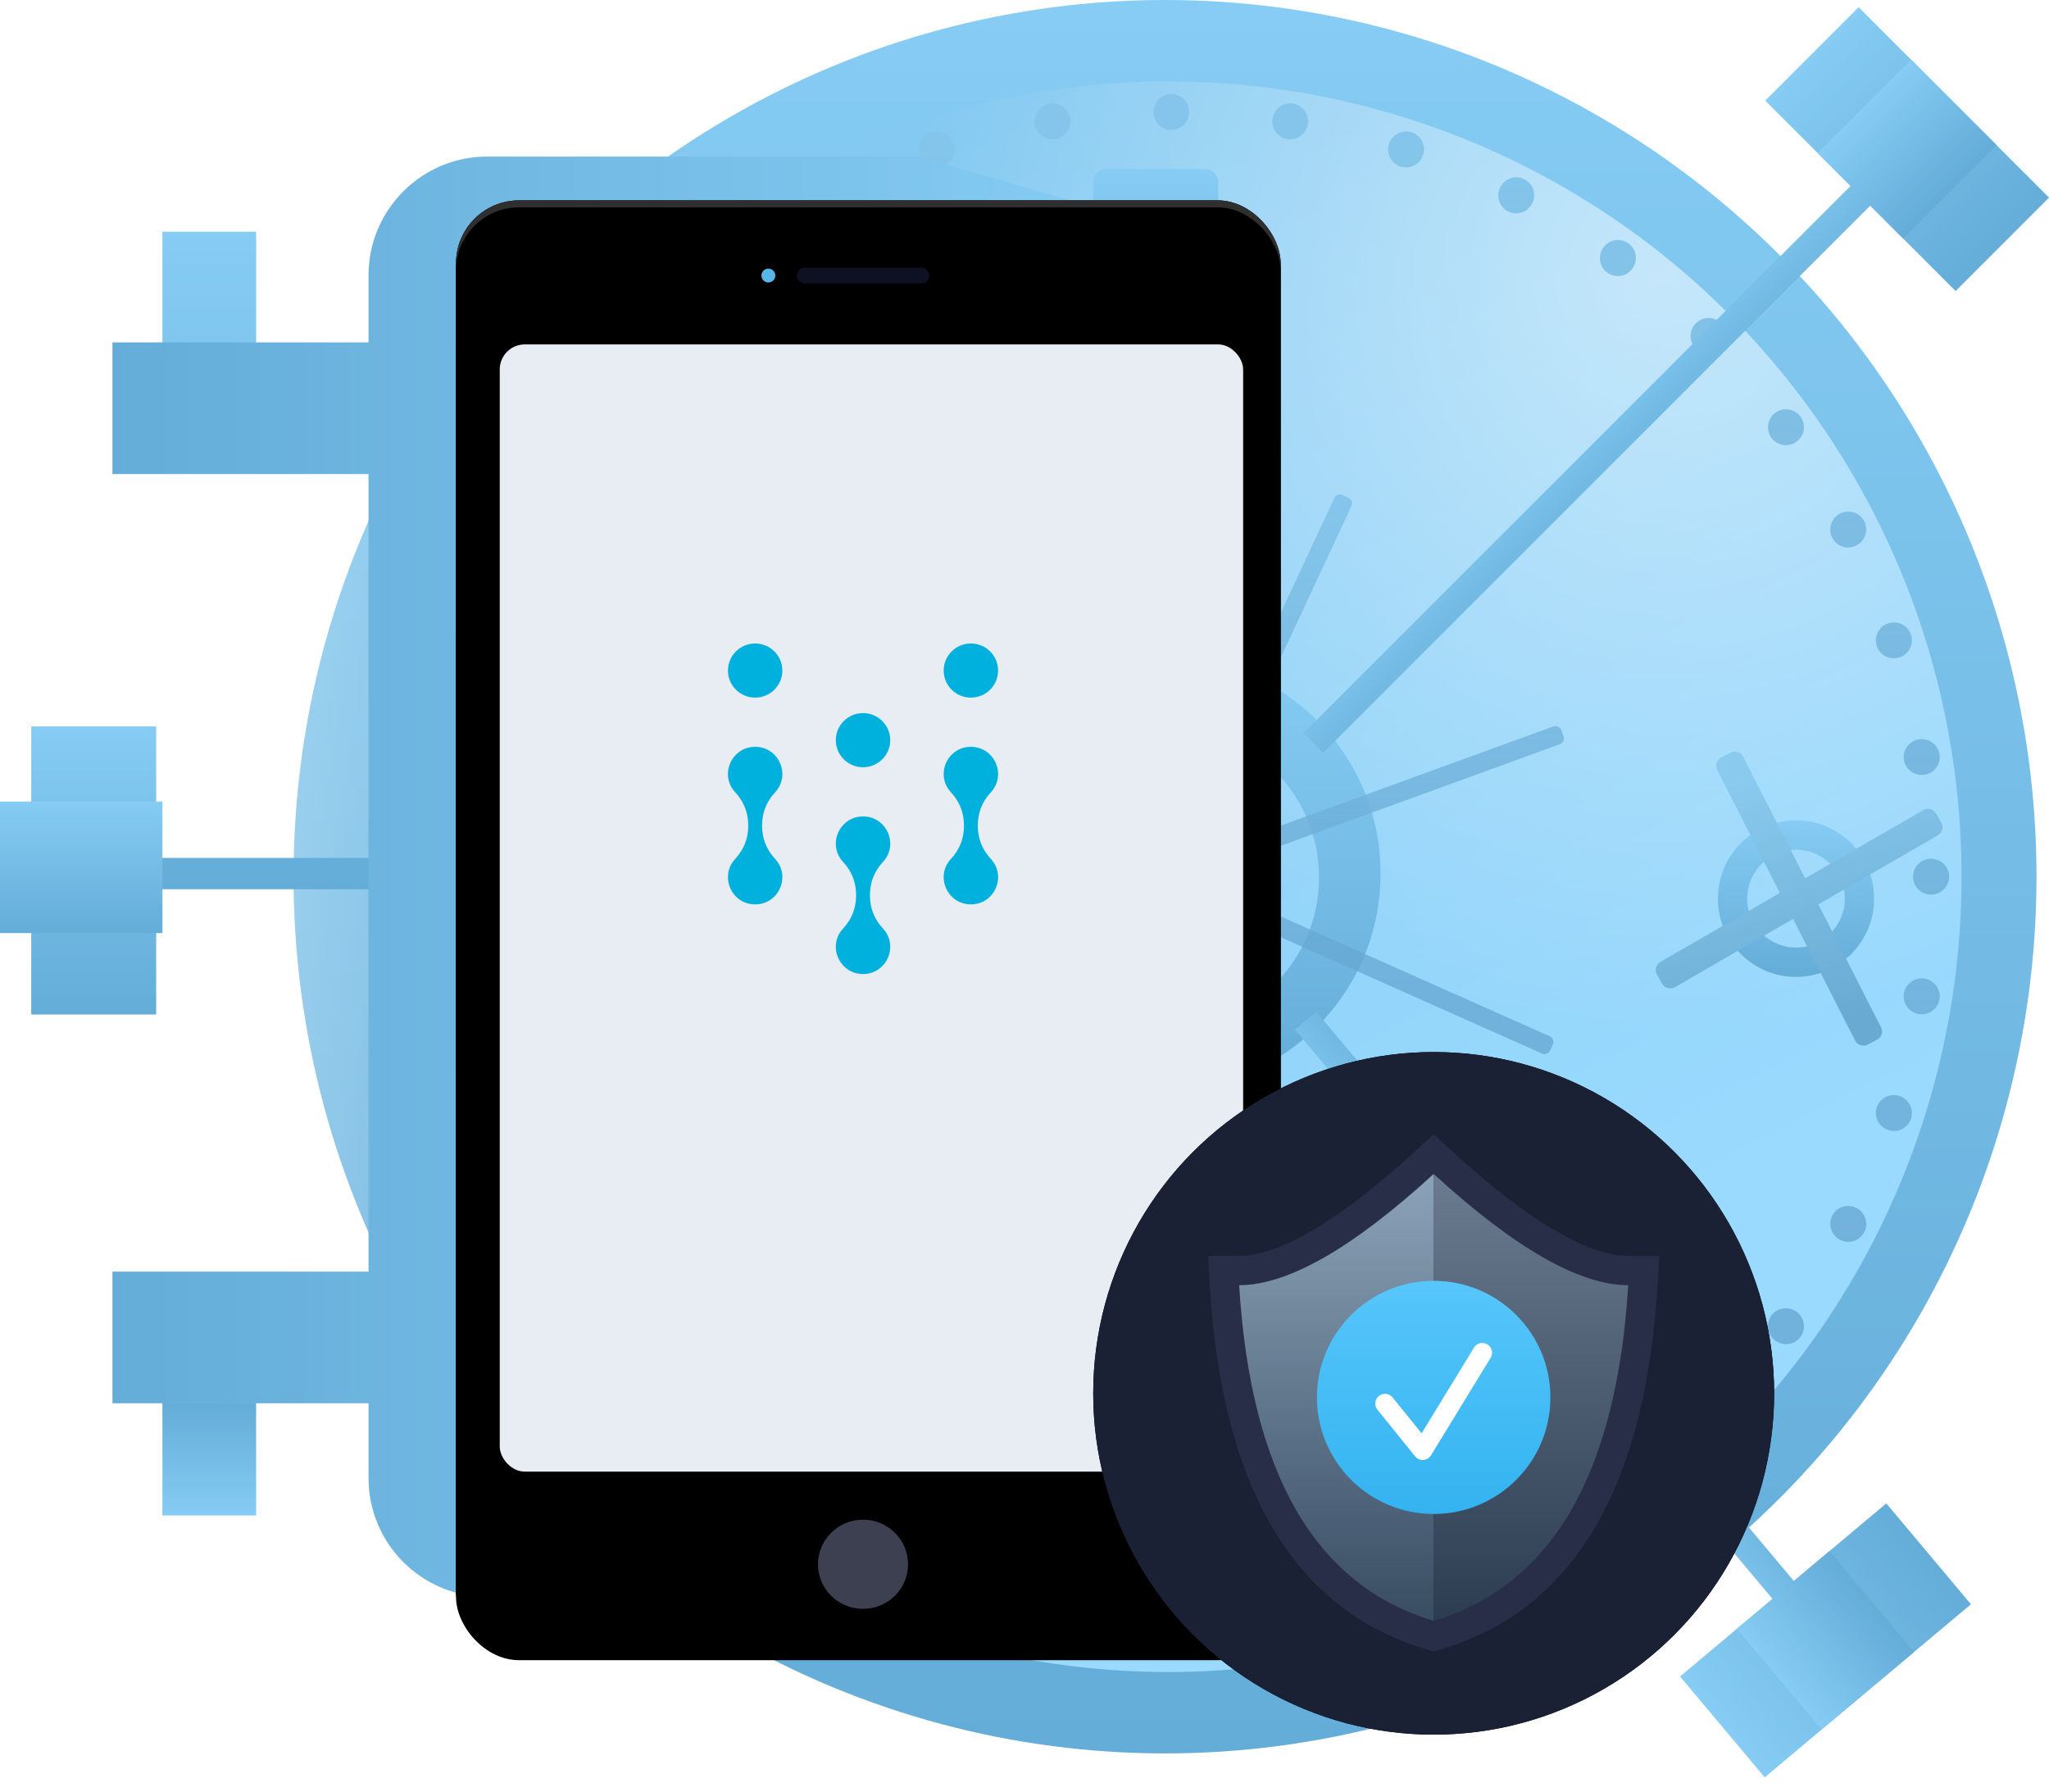 <svg xmlns="http://www.w3.org/2000/svg" xmlns:xlink="http://www.w3.org/1999/xlink" width="295" height="258" viewBox="0 0 295 258">
    <defs>
        <linearGradient id="a" x1="50%" x2="50%" y1="0%" y2="100%">
            <stop offset="0%" stop-color="#52B6EF"/>
            <stop offset="100%" stop-color="#228AC8"/>
        </linearGradient>
        <linearGradient id="c" x1="0%" x2="13.399%" y1="50%" y2="50%">
            <stop offset="0%" stop-color="#FFF" stop-opacity=".257"/>
            <stop offset="100%" stop-color="#FFF" stop-opacity="0"/>
        </linearGradient>
        <ellipse id="b" cx="167.736" cy="126.197" rx="125.465" ry="126.197"/>
        <linearGradient id="d" x1="50%" x2="3.32%" y1="91.43%" y2="0%">
            <stop offset="0%" stop-color="#70CBFF"/>
            <stop offset="100%" stop-color="#48ADE7"/>
        </linearGradient>
        <radialGradient id="f" cx="80.945%" cy="11.69%" r="48.187%" fx="80.945%" fy="11.69%" gradientTransform="scale(-1 -.998) rotate(-45.517 -.279 1.93)">
            <stop offset="0%" stop-color="#FFF" stop-opacity=".5"/>
            <stop offset="100%" stop-color="#FFF" stop-opacity="0"/>
        </radialGradient>
        <ellipse id="e" cx="168.186" cy="126.197" rx="114.223" ry="114.479"/>
        <linearGradient id="g" x1="50%" x2="50%" y1="74.777%" y2="2.907%">
            <stop offset="0%" stop-color="#1876B7" stop-opacity=".665"/>
            <stop offset="100%" stop-color="#51ADE2"/>
        </linearGradient>
        <linearGradient id="h" x1="50%" x2="50%" y1="100%" y2="0%">
            <stop offset="0%" stop-color="#52B6EF"/>
            <stop offset="100%" stop-color="#228AC8"/>
        </linearGradient>
        <linearGradient id="i" x1="100%" x2="0%" y1="50%" y2="50%">
            <stop offset="0%" stop-color="#52B6EF"/>
            <stop offset="100%" stop-color="#228AC8"/>
        </linearGradient>
        <linearGradient id="j" x1="72.391%" x2="50%" y1="88.832%" y2="2.907%">
            <stop offset="0%" stop-color="#2886BF"/>
            <stop offset="100%" stop-color="#59B4E8"/>
        </linearGradient>
        <linearGradient id="k" x1="50%" x2="50%" y1="0%" y2="100%">
            <stop offset="0%" stop-color="#2D3465"/>
            <stop offset="100%" stop-color="#1B1F46"/>
        </linearGradient>
        <linearGradient id="m" x1="50%" x2="50%" y1="0%" y2="100%">
            <stop offset="0%" stop-color="#2F2F2F"/>
            <stop offset="100%" stop-color="#202020"/>
        </linearGradient>
        <rect id="l" width="118.72" height="209.127" rx="9.072"/>
        <filter id="n" width="103.4%" height="101.9%" x="-1.7%" y="-1%" filterUnits="objectBoundingBox">
            <feGaussianBlur in="SourceAlpha" result="shadowBlurInner1" stdDeviation="1.5"/>
            <feOffset dy="1" in="shadowBlurInner1" result="shadowOffsetInner1"/>
            <feComposite in="shadowOffsetInner1" in2="SourceAlpha" k2="-1" k3="1" operator="arithmetic" result="shadowInnerInner1"/>
            <feColorMatrix in="shadowInnerInner1" values="0 0 0 0 1 0 0 0 0 1 0 0 0 0 1 0 0 0 0.203 0"/>
        </filter>
        <ellipse id="p" cx="49.017" cy="49.127" rx="49.017" ry="49.127"/>
        <filter id="o" width="128.6%" height="128.5%" x="-14.3%" y="-14.2%" filterUnits="objectBoundingBox">
            <feOffset dy="3" in="SourceAlpha" result="shadowOffsetOuter1"/>
            <feGaussianBlur in="shadowOffsetOuter1" result="shadowBlurOuter1" stdDeviation="2.5"/>
            <feColorMatrix in="shadowBlurOuter1" result="shadowMatrixOuter1" values="0 0 0 0 0 0 0 0 0 0.69 0 0 0 0 0.867 0 0 0 0.351 0"/>
            <feOffset dy="-3" in="SourceAlpha" result="shadowOffsetOuter2"/>
            <feGaussianBlur in="shadowOffsetOuter2" result="shadowBlurOuter2" stdDeviation="2.5"/>
            <feColorMatrix in="shadowBlurOuter2" result="shadowMatrixOuter2" values="0 0 0 0 0 0 0 0 0 0.745 0 0 0 0 0.847 0 0 0 0.35 0"/>
            <feMerge>
                <feMergeNode in="shadowMatrixOuter1"/>
                <feMergeNode in="shadowMatrixOuter2"/>
            </feMerge>
        </filter>
        <linearGradient id="q" x1="50%" x2="50%" y1="0%" y2="100%">
            <stop offset="0%" stop-color="#8BA3B8"/>
            <stop offset="100%" stop-color="#384C62"/>
        </linearGradient>
        <linearGradient id="r" x1="50%" x2="50%" y1="0%" y2="100%">
            <stop offset="0%" stop-color="#9BB2C7"/>
            <stop offset="100%" stop-color="#384C62"/>
        </linearGradient>
        <linearGradient id="s" x1="50%" x2="50%" y1="0%" y2="100%">
            <stop offset="0%" stop-color="#57C6FB"/>
            <stop offset="100%" stop-color="#33B3F0"/>
        </linearGradient>
    </defs>
    <g fill="none" fill-rule="evenodd">
        <g opacity=".7">
            <g stroke="#FFF" stroke-width=".9" transform="matrix(1 0 0 -1 157.393 226.254)">
                <rect width="9.539" height="71.152" x="4.361" y="1.862" rx="1.8"/>
                <rect width="17.715" height="39.432" x=".273" y=".502" fill="#59BCF5" rx="1.8"/>
            </g>
            <rect width="10.793" height="70.31" x="160.991" y="26.141" stroke="#FFF" stroke-width=".9" rx="1.8"/>
            <use fill="url(#a)" xlink:href="#b"/>
            <use fill="url(#c)" xlink:href="#b"/>
            <use fill="url(#d)" xlink:href="#e"/>
            <use fill="url(#f)" xlink:href="#e"/>
            <path fill="url(#a)" d="M167.736 156.845c-17.137 0-31.029-13.923-31.029-31.099 0-17.175 13.892-31.098 31.03-31.098 17.136 0 31.028 13.923 31.028 31.098 0 17.176-13.892 31.1-31.029 31.1zm.554-8.885c11.935 0 21.61-9.697 21.61-21.658 0-11.962-9.675-21.658-21.61-21.658-11.934 0-21.61 9.696-21.61 21.658 0 11.961 9.676 21.658 21.61 21.658z"/>
            <ellipse cx="167.736" cy="124.845" stroke="#FFF" stroke-width=".9" rx="9.444" ry="9.465"/>
            <path fill="url(#g)" d="M57.716 54.133L38.49 1.308A.9.9 0 0 0 37.336.77l-.87.316a.9.9 0 0 0-.537 1.154l19.253 52.9L3.755 32.241a.9.9 0 0 0-1.188.456l-.377.846a.9.9 0 0 0 .456 1.188l51.28 22.831L1.178 76.761a.9.9 0 0 0-.538 1.154l.316.87a.9.9 0 0 0 1.154.538l52.825-19.227-23.758 50.948a.9.9 0 0 0 .435 1.196l.84.391a.9.9 0 0 0 1.195-.435l23.758-50.948 19.226 52.825a.9.9 0 0 0 1.154.538l.87-.317a.9.9 0 0 0 .537-1.154L59.94 60.24l51.427 22.898a.9.9 0 0 0 1.188-.456l.377-.846a.9.9 0 0 0-.456-1.188l-51.28-22.83 52.747-19.2a.9.9 0 0 0 .538-1.153l-.316-.87a.9.9 0 0 0-1.154-.537L60.186 55.284 83.944 4.336a.9.9 0 0 0-.435-1.196l-.84-.39a.9.9 0 0 0-1.195.434L57.716 54.133z" transform="translate(110.625 68.507)"/>
            <path fill="url(#g)" d="M168.636 18.714a2.588 2.588 0 0 1-2.58-2.597 2.588 2.588 0 0 1 2.58-2.596 2.588 2.588 0 0 1 2.58 2.596 2.588 2.588 0 0 1-2.58 2.597zm16.705 1.323a2.588 2.588 0 0 1-2.142-2.968 2.588 2.588 0 0 1 2.954-2.16 2.588 2.588 0 0 1 2.142 2.967 2.588 2.588 0 0 1-2.954 2.16zm16.294 3.937a2.588 2.588 0 0 1-1.651-3.266 2.588 2.588 0 0 1 3.256-1.672 2.588 2.588 0 0 1 1.651 3.266 2.588 2.588 0 0 1-3.256 1.672zm15.482 6.455a2.588 2.588 0 0 1-1.12-3.485 2.588 2.588 0 0 1 3.477-1.142 2.588 2.588 0 0 1 1.12 3.485 2.588 2.588 0 0 1-3.477 1.142zm14.287 8.812a2.588 2.588 0 0 1-.56-3.617 2.588 2.588 0 0 1 3.613-.584 2.588 2.588 0 0 1 .56 3.617 2.588 2.588 0 0 1-3.613.584zm12.743 10.954a2.588 2.588 0 0 1 .011-3.66 2.588 2.588 0 0 1 3.66-.012 2.588 2.588 0 0 1-.011 3.66 2.588 2.588 0 0 1-3.66.012zM255.03 63.02a2.588 2.588 0 0 1 .584-3.613 2.588 2.588 0 0 1 3.616.56 2.588 2.588 0 0 1-.584 3.614 2.588 2.588 0 0 1-3.616-.561zm8.755 14.38a2.588 2.588 0 0 1 1.142-3.477 2.588 2.588 0 0 1 3.485 1.12 2.588 2.588 0 0 1-1.142 3.478 2.588 2.588 0 0 1-3.485-1.12zm6.413 15.583a2.588 2.588 0 0 1 1.672-3.256 2.588 2.588 0 0 1 3.266 1.651 2.588 2.588 0 0 1-1.672 3.256 2.588 2.588 0 0 1-3.266-1.651zm3.912 16.4a2.588 2.588 0 0 1 2.16-2.954 2.588 2.588 0 0 1 2.968 2.142 2.588 2.588 0 0 1-2.16 2.954 2.588 2.588 0 0 1-2.968-2.142zm1.314 16.814a2.588 2.588 0 0 1 2.597-2.58 2.588 2.588 0 0 1 2.596 2.58 2.588 2.588 0 0 1-2.596 2.58 2.588 2.588 0 0 1-2.597-2.58zm-1.314 16.814a2.588 2.588 0 0 1 2.967-2.142 2.588 2.588 0 0 1 2.161 2.955 2.588 2.588 0 0 1-2.968 2.142 2.588 2.588 0 0 1-2.16-2.955zm-3.912 16.4a2.588 2.588 0 0 1 3.266-1.65 2.588 2.588 0 0 1 1.672 3.255 2.588 2.588 0 0 1-3.266 1.651 2.588 2.588 0 0 1-1.672-3.256zm-6.413 15.583a2.588 2.588 0 0 1 3.485-1.12 2.588 2.588 0 0 1 1.142 3.477 2.588 2.588 0 0 1-3.485 1.12 2.588 2.588 0 0 1-1.142-3.477zm-8.755 14.38a2.588 2.588 0 0 1 3.616-.56 2.588 2.588 0 0 1 .584 3.613 2.588 2.588 0 0 1-3.616.56 2.588 2.588 0 0 1-.584-3.613zM244.147 202.2a2.588 2.588 0 0 1 3.66.011 2.588 2.588 0 0 1 .011 3.66 2.588 2.588 0 0 1-3.66-.011 2.588 2.588 0 0 1-.011-3.66zm-12.743 10.953a2.588 2.588 0 0 1 3.614.584 2.588 2.588 0 0 1-.561 3.617 2.588 2.588 0 0 1-3.614-.584 2.588 2.588 0 0 1 .561-3.617zm-14.287 8.813a2.588 2.588 0 0 1 3.477 1.142 2.588 2.588 0 0 1-1.12 3.484 2.588 2.588 0 0 1-3.477-1.142 2.588 2.588 0 0 1 1.12-3.484zm-15.482 6.454a2.588 2.588 0 0 1 3.256 1.672 2.588 2.588 0 0 1-1.651 3.266 2.588 2.588 0 0 1-3.256-1.671 2.588 2.588 0 0 1 1.651-3.267zm-16.294 3.937a2.588 2.588 0 0 1 2.954 2.161 2.588 2.588 0 0 1-2.142 2.968 2.588 2.588 0 0 1-2.954-2.16 2.588 2.588 0 0 1 2.142-2.969zm-16.705 1.324a2.588 2.588 0 0 1 2.58 2.596 2.588 2.588 0 0 1-2.58 2.596 2.588 2.588 0 0 1-2.58-2.596 2.588 2.588 0 0 1 2.58-2.596zm-16.706-1.324a2.588 2.588 0 0 1 2.142 2.968 2.588 2.588 0 0 1-2.954 2.161 2.588 2.588 0 0 1-2.142-2.968 2.588 2.588 0 0 1 2.954-2.16zm-16.294-3.937a2.588 2.588 0 0 1 1.651 3.267 2.588 2.588 0 0 1-3.255 1.671 2.588 2.588 0 0 1-1.652-3.266 2.588 2.588 0 0 1 3.256-1.672zm-15.481-6.454a2.588 2.588 0 0 1 1.12 3.484 2.588 2.588 0 0 1-3.478 1.142 2.588 2.588 0 0 1-1.12-3.484 2.588 2.588 0 0 1 3.478-1.142zm-14.288-8.813a2.588 2.588 0 0 1 .561 3.617 2.588 2.588 0 0 1-3.613.584 2.588 2.588 0 0 1-.561-3.617 2.588 2.588 0 0 1 3.613-.584zM93.125 202.2a2.588 2.588 0 0 1-.012 3.66 2.588 2.588 0 0 1-3.66.011 2.588 2.588 0 0 1 .012-3.66 2.588 2.588 0 0 1 3.66-.011zm-10.883-12.826a2.588 2.588 0 0 1-.584 3.614 2.588 2.588 0 0 1-3.617-.561 2.588 2.588 0 0 1 .584-3.614 2.588 2.588 0 0 1 3.617.561zm-8.756-14.38a2.588 2.588 0 0 1-1.142 3.477 2.588 2.588 0 0 1-3.484-1.12 2.588 2.588 0 0 1 1.142-3.477 2.588 2.588 0 0 1 3.484 1.12zm-6.412-15.583a2.588 2.588 0 0 1-1.672 3.256 2.588 2.588 0 0 1-3.267-1.651 2.588 2.588 0 0 1 1.672-3.256 2.588 2.588 0 0 1 3.267 1.651zm-3.912-16.4a2.588 2.588 0 0 1-2.16 2.955 2.588 2.588 0 0 1-2.969-2.142 2.588 2.588 0 0 1 2.16-2.955 2.588 2.588 0 0 1 2.969 2.142zm-1.315-16.814a2.588 2.588 0 0 1-2.596 2.58 2.588 2.588 0 0 1-2.596-2.58 2.588 2.588 0 0 1 2.596-2.58 2.588 2.588 0 0 1 2.596 2.58zm1.315-16.814a2.588 2.588 0 0 1-2.968 2.142 2.588 2.588 0 0 1-2.16-2.954A2.588 2.588 0 0 1 61 106.429a2.588 2.588 0 0 1 2.16 2.954zm3.912-16.4a2.588 2.588 0 0 1-3.267 1.651 2.588 2.588 0 0 1-1.672-3.256 2.588 2.588 0 0 1 3.267-1.65 2.588 2.588 0 0 1 1.672 3.255zM73.486 77.4a2.588 2.588 0 0 1-3.484 1.12 2.588 2.588 0 0 1-1.142-3.478 2.588 2.588 0 0 1 3.484-1.12 2.588 2.588 0 0 1 1.142 3.478zm8.756-14.381a2.588 2.588 0 0 1-3.617.561 2.588 2.588 0 0 1-.584-3.613 2.588 2.588 0 0 1 3.617-.561 2.588 2.588 0 0 1 .584 3.613zm10.883-12.825a2.588 2.588 0 0 1-3.66-.012 2.588 2.588 0 0 1-.012-3.66 2.588 2.588 0 0 1 3.66.012 2.588 2.588 0 0 1 .012 3.66zm12.742-10.954a2.588 2.588 0 0 1-3.613-.584 2.588 2.588 0 0 1 .56-3.617 2.588 2.588 0 0 1 3.614.584 2.588 2.588 0 0 1-.561 3.617zm14.288-8.812a2.588 2.588 0 0 1-3.478-1.142 2.588 2.588 0 0 1 1.12-3.485 2.588 2.588 0 0 1 3.478 1.142 2.588 2.588 0 0 1-1.12 3.485zm15.481-6.455a2.588 2.588 0 0 1-3.256-1.672 2.588 2.588 0 0 1 1.652-3.266 2.588 2.588 0 0 1 3.255 1.672 2.588 2.588 0 0 1-1.65 3.266zm16.294-3.937a2.588 2.588 0 0 1-2.954-2.16 2.588 2.588 0 0 1 2.142-2.969 2.588 2.588 0 0 1 2.954 2.161 2.588 2.588 0 0 1-2.142 2.968z"/>
            <path fill="url(#a)" d="M21.137 123.493h120.966a.9.9 0 0 1 .9.9v2.707a.9.9 0 0 1-.9.9H21.137a2.25 2.25 0 0 1-2.25-2.25v-.007a2.25 2.25 0 0 1 2.25-2.25zM23.384 33.352h13.491v16.225H23.384z"/>
            <path fill="url(#h)" d="M23.384 201.915h13.491v16.225H23.384z"/>
            <path fill="url(#a)" d="M4.497 104.563h17.988v41.465H4.497z"/>
            <path fill="url(#a)" d="M0 115.38h23.384v18.93H0z"/>
            <g fill="url(#a)" transform="rotate(-45 200.25 -165.077)">
                <path d="M111.393 0h19.018v38.761h-19.018z"/>
                <path d="M111.393 10.693h19.018v17.375h-19.018zM0 17.375h111.393v4.01H0z"/>
            </g>
            <g fill="url(#a)" transform="scale(1 -1) rotate(-50 -84.335 -265.332)">
                <path d="M106.96 0h18.955v38.761H106.96z"/>
                <path d="M106.96 10.693h18.955v17.375H106.96zM0 17.375h106.96v4.01H0z"/>
            </g>
            <path fill="url(#a)" d="M258.575 140.62c-6.21 0-11.243-5.045-11.243-11.268 0-6.223 5.034-11.267 11.243-11.267 6.209 0 11.242 5.044 11.242 11.267s-5.033 11.268-11.242 11.268zm0-4.226c3.88 0 7.026-3.153 7.026-7.042 0-3.89-3.146-7.042-7.026-7.042s-7.027 3.153-7.027 7.042c0 3.89 3.146 7.042 7.027 7.042z"/>
            <path fill="url(#i)" d="M53.057 183.044V68.236H16.189v-18.95h36.868v-9.65c0-9.445 7.656-17.1 17.1-17.1h62.222v207.323H70.157c-9.444 0-17.1-7.656-17.1-17.1v-10.766H16.189v-18.949h36.868zm79.322-160.509l26.813 7.808v18.944H132.38V22.535zm0 207.324v-26.751h24.85v18.944l-24.85 7.807z"/>
            <rect width="17.988" height="38.761" x="157.393" y="24.338" fill="url(#a)" rx="1.8"/>
            <path fill="url(#j)" d="M259.89 126.431l-8.915-17.496a1.35 1.35 0 0 0-1.816-.59l-1.331.679a1.35 1.35 0 0 0-.59 1.815l9.014 17.692-17.195 9.928a1.35 1.35 0 0 0-.494 1.844l.747 1.294a1.35 1.35 0 0 0 1.844.494l17.005-9.818 8.915 17.496a1.35 1.35 0 0 0 1.815.59l1.332-.678a1.35 1.35 0 0 0 .59-1.816l-9.015-17.692 17.196-9.928a1.35 1.35 0 0 0 .494-1.844l-.747-1.294a1.35 1.35 0 0 0-1.844-.494l-17.005 9.818z"/>
        </g>
        <g transform="translate(65.655 28.845)">
            <use fill="url(#k)" xlink:href="#l"/>
            <use fill="#161616" xlink:href="#l"/>
            <use fill="url(#m)" xlink:href="#l"/>
            <use fill="#000" filter="url(#n)" xlink:href="#l"/>
            <rect width="107.027" height="162.254" x="6.296" y="20.732" fill="#E8EDF3" rx="3.6"/>
            <ellipse cx="58.597" cy="196.324" fill="#3D4050" rx="6.483" ry="6.419"/>
            <rect width="19.067" height="2.266" x="49.064" y="9.696" fill="#0E1121" rx="1.133"/>
            <ellipse cx="44.97" cy="10.817" fill="#58B5EA" rx="1" ry="1"/>
            <path fill="#00B0DD" d="M61.478 95.214c2.292-2.472.542-6.536-2.88-6.536-3.425 0-5.174 4.064-2.882 6.536 1.26 1.36 1.886 2.952 1.886 4.802 0 1.855-.622 3.444-1.886 4.808-2.292 2.473-.543 6.536 2.881 6.536 3.423 0 5.173-4.063 2.881-6.536-1.26-1.36-1.886-2.951-1.886-4.801 0-1.855.622-3.445 1.886-4.809m-18.412-23.64c2.164 0 3.918-1.745 3.918-3.897 0-2.151-1.754-3.896-3.918-3.896s-3.917 1.745-3.917 3.896c0 2.152 1.753 3.896 3.917 3.896m33.942 13.62c2.293-2.474.543-6.537-2.881-6.537s-5.173 4.064-2.881 6.536c1.26 1.36 1.886 2.951 1.886 4.802 0 1.854-.622 3.444-1.886 4.808-2.292 2.473-.543 6.536 2.88 6.536 3.425 0 5.175-4.064 2.882-6.536-1.26-1.36-1.886-2.952-1.886-4.802 0-1.854.622-3.444 1.886-4.808m-2.882-13.619c2.164 0 3.918-1.744 3.918-3.896 0-2.151-1.754-3.896-3.918-3.896-2.163 0-3.917 1.745-3.917 3.896 0 2.152 1.754 3.896 3.917 3.896m-28.178 13.62c2.292-2.474.543-6.537-2.881-6.537s-5.173 4.064-2.882 6.536c1.262 1.36 1.886 2.951 1.886 4.802 0 1.854-.621 3.444-1.885 4.808-2.292 2.473-.543 6.536 2.881 6.536s5.173-4.064 2.88-6.536c-1.26-1.36-1.885-2.952-1.885-4.802 0-1.854.622-3.444 1.886-4.808m12.648-3.596c2.164 0 3.918-1.745 3.918-3.897 0-2.151-1.754-3.896-3.918-3.896-2.163 0-3.917 1.745-3.917 3.896 0 2.152 1.754 3.897 3.917 3.897"/>
        </g>
        <g transform="translate(157.393 151.437)">
            <use fill="#000" filter="url(#o)" xlink:href="#p"/>
            <use fill="#1A2134" xlink:href="#p"/>
        </g>
        <g transform="translate(178.4 168.982)">
            <path stroke="#292E48" stroke-width="4.212" d="M27.41 66.352C9.405 61.004-.398 44.093-2.102 16.138l-.136-2.234H0c6.347 0 15.288-5.11 26.587-15.457l1.423-1.303 1.422 1.303C40.73 8.793 49.672 13.904 56.019 13.904h2.238l-.136 2.234C56.417 44.093 46.614 61.004 28.61 66.352l-.6.178-.599-.178z"/>
            <path fill="url(#q)" d="M28.01 0v64.333C10.993 59.279 1.656 43.17 0 16.01c7.017 0 16.354-5.337 28.01-16.01z"/>
            <path fill="url(#r)" d="M56.02 0v64.333C39.001 59.279 29.665 43.17 28.01 16.01c7.017 0 16.353-5.337 28.01-16.01z" opacity=".621" transform="matrix(-1 0 0 1 84.029 0)"/>
            <ellipse cx="28.01" cy="32.166" fill="url(#s)" rx="16.806" ry="16.782"/>
            <path stroke="#FFF" stroke-linecap="round" stroke-linejoin="round" stroke-width="2.808" d="M21.007 33.057l5.42 6.712 8.585-14.036"/>
        </g>
    </g>
</svg>
